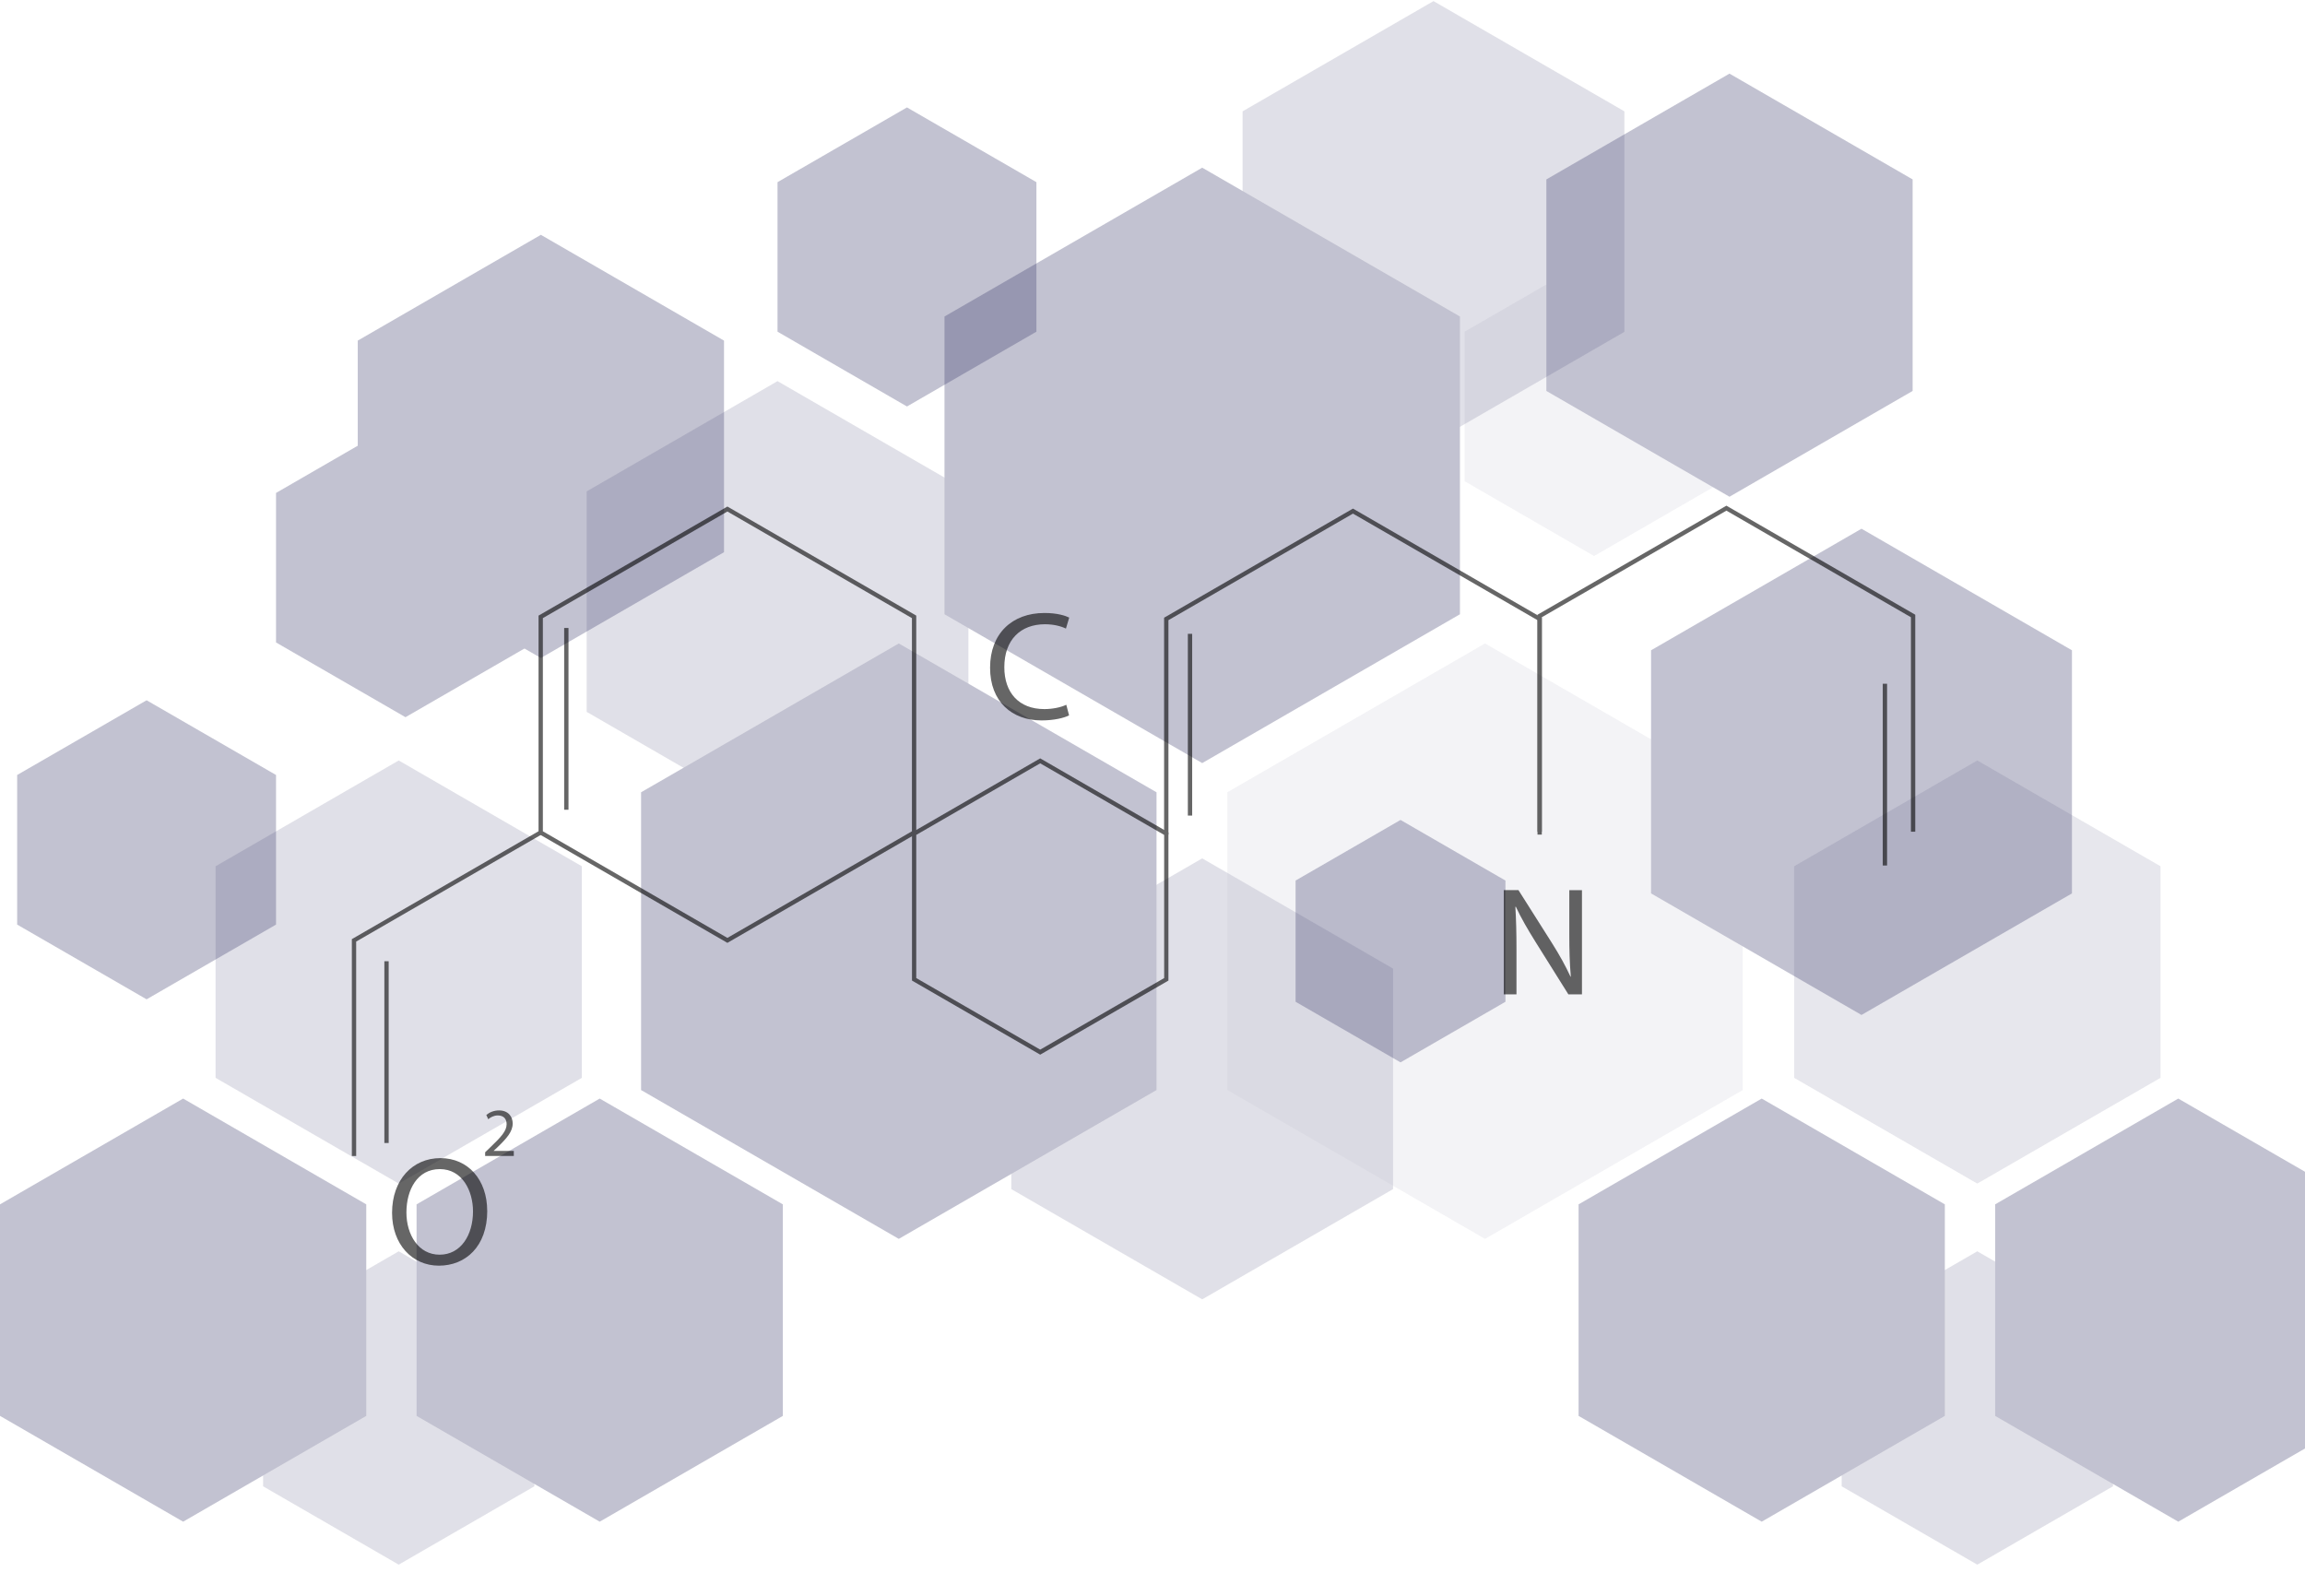 <svg width="286" height="198" viewBox="0 0 286 198" fill="none" xmlns="http://www.w3.org/2000/svg">
<g clip-path="url(#clip0_226_1014)">
<g opacity="0.3">
<path d="M181.146 76.216V39.27L149.168 20.805L117.191 39.27V76.216L149.168 94.681L181.146 76.216Z" fill="#323264"/>
<path opacity="0.2" d="M216.236 135.249V98.304L184.259 79.838L152.282 98.304V135.249L184.259 153.715L216.236 135.249Z" fill="#323264"/>
<path opacity="0.5" d="M172.847 147.542V120.181L149.168 106.504L125.482 120.181V147.542L149.168 161.219L172.847 147.542Z" fill="#323264"/>
<path opacity="0.5" d="M120.16 88.328V60.967L96.474 47.29L72.796 60.967V88.328L96.474 102.005L120.16 88.328Z" fill="#323264"/>
<path opacity="0.5" d="M201.551 41.176V13.814L177.865 0.137L154.179 13.814V41.176L177.865 54.853L201.551 41.176Z" fill="#323264"/>
<path d="M143.499 135.249V98.304L111.521 79.838L79.544 98.304V135.249L111.521 153.715L143.499 135.249Z" fill="#323264"/>
<path d="M257.084 110.851V80.686L230.972 65.603L204.86 80.686V110.851L230.972 125.933L257.084 110.851Z" fill="#323264"/>
</g>
<g opacity="0.3">
<path opacity="0.4" d="M268.069 133.735V107.482L245.339 94.356L222.616 107.482V133.735L245.339 146.854L268.069 133.735Z" fill="#323264"/>
<path d="M237.315 48.507V22.261L214.592 9.135L191.87 22.261V48.507L214.592 61.633L237.315 48.507Z" fill="#323264"/>
<path d="M186.793 124.296V109.257L173.774 101.737L160.754 109.257V124.296L173.774 131.815L186.793 124.296Z" fill="#323264"/>
<path opacity="0.2" d="M213.854 59.706V41.154L197.793 31.881L181.732 41.154V59.706L197.793 68.986L213.854 59.706Z" fill="#323264"/>
<path d="M89.834 68.515V42.262L67.111 29.136L44.388 42.262V68.515L67.111 81.642L89.834 68.515Z" fill="#323264"/>
<path d="M66.373 79.715V61.162L50.312 51.883L34.251 61.162V79.715L50.312 88.987L66.373 79.715Z" fill="#323264"/>
<path d="M128.596 41.154V22.602L112.535 13.329L96.474 22.602V41.154L112.535 50.434L128.596 41.154Z" fill="#323264"/>
<path d="M34.251 114.719V96.159L18.19 86.887L2.129 96.159V114.719L18.19 123.992L34.251 114.719Z" fill="#323264"/>
<path d="M293 175.679V149.433L270.277 136.307L247.554 149.433V175.679L270.277 188.805L293 175.679Z" fill="#323264"/>
<path opacity="0.5" d="M262.174 184.416V164.979L245.339 155.258L228.51 164.979V184.416L245.339 194.137L262.174 184.416Z" fill="#323264"/>
<path d="M241.312 175.679V149.433L218.59 136.307L195.867 149.433V175.679L218.59 188.805L241.312 175.679Z" fill="#323264"/>
</g>
<g opacity="0.3">
<path opacity="0.5" d="M72.195 133.735V107.482L49.472 94.356L26.749 107.482V133.735L49.472 146.854L72.195 133.735Z" fill="#323264"/>
<path d="M97.133 175.679V149.433L74.41 136.307L51.688 149.433V175.679L74.41 188.805L97.133 175.679Z" fill="#323264"/>
<path opacity="0.5" d="M66.3 184.416V164.979L49.472 155.258L32.643 164.979V184.416L49.472 194.137L66.3 184.416Z" fill="#323264"/>
<path d="M45.446 175.679V149.433L22.723 136.307L0 149.433V175.679L22.723 188.805L45.446 175.679Z" fill="#323264"/>
</g>
<g opacity="0.6">
<path d="M90.254 116.986L66.822 103.454V76.382L90.254 62.85L113.687 76.382V103.454L90.254 116.986ZM67.358 103.143L90.254 116.371L113.151 103.143V76.694L90.254 63.466L67.358 76.694V103.143Z" fill="black"/>
<path d="M191.305 103.556H190.769V76.948L167.872 63.727L144.976 76.948V103.556H144.44V76.643L167.872 63.104L191.305 76.643V103.556Z" fill="black"/>
<path d="M237.641 103.193H237.105V76.585L214.209 63.358L191.305 76.585V103.193H190.769V76.274L214.209 62.742L237.641 76.274V103.193Z" fill="black"/>
<path d="M44.193 143.435H43.657V116.523L66.952 103.063L67.22 103.527L44.193 116.827V143.435Z" fill="black"/>
<path d="M129.067 130.859L113.158 121.666V103.288L129.067 94.095L144.976 103.288V121.666L129.067 130.859ZM113.687 121.355L129.067 130.236L144.447 121.355V103.592L129.067 94.71L113.687 103.592V121.355Z" fill="black"/>
<path d="M70.537 77.918H70.001V100.469H70.537V77.918Z" fill="black"/>
<path d="M147.923 78.643H147.387V101.194H147.923V78.643Z" fill="black"/>
<path d="M48.227 119.268H47.691V141.82H48.227V119.268Z" fill="black"/>
<path d="M234.144 84.837H233.608V107.388H234.144V84.837Z" fill="black"/>
<path d="M60.457 150.23C60.457 154.678 57.756 157.04 54.454 157.04C51.152 157.04 48.647 154.395 48.647 150.484C48.647 146.383 51.195 143.696 54.642 143.696C58.089 143.696 60.45 146.398 60.45 150.237L60.457 150.23ZM50.428 150.44C50.428 153.2 51.919 155.678 54.548 155.678C57.177 155.678 58.69 153.244 58.69 150.31C58.69 147.738 57.35 145.058 54.57 145.058C51.789 145.058 50.428 147.608 50.428 150.447V150.44Z" fill="black"/>
<path d="M186.584 123.368V110.445H188.409L192.55 116.986C193.506 118.5 194.259 119.862 194.868 121.188L194.904 121.166C194.752 119.442 194.716 117.87 194.716 115.856V110.452H196.287V123.376H194.6L190.494 116.82C189.596 115.378 188.734 113.908 188.083 112.502L188.025 112.524C188.119 114.154 188.162 115.704 188.162 117.856V123.376H186.591L186.584 123.368Z" fill="black"/>
<path d="M132.637 88.77C132.021 89.075 130.798 89.386 129.226 89.386C125.584 89.386 122.847 87.082 122.847 82.844C122.847 78.607 125.584 76.057 129.595 76.057C131.203 76.057 132.224 76.404 132.666 76.629L132.26 77.991C131.63 77.687 130.725 77.455 129.653 77.455C126.627 77.455 124.614 79.389 124.614 82.787C124.614 85.952 126.431 87.981 129.581 87.981C130.595 87.981 131.63 87.77 132.304 87.445L132.651 88.77H132.637Z" fill="black"/>
<path d="M60.196 143.435V142.971L60.79 142.399C62.209 141.044 62.854 140.327 62.861 139.487C62.861 138.922 62.586 138.4 61.76 138.4C61.253 138.4 60.833 138.654 60.58 138.871L60.341 138.342C60.725 138.016 61.275 137.777 61.912 137.777C63.107 137.777 63.614 138.596 63.614 139.393C63.614 140.421 62.868 141.247 61.695 142.377L61.253 142.79V142.805H63.752V143.428H60.203L60.196 143.435Z" fill="black"/>
</g>
</g>
<defs>
<clipPath id="clip0_226_1014">
<rect width="286" height="198" fill="white"/>
</clipPath>
</defs>
</svg>
